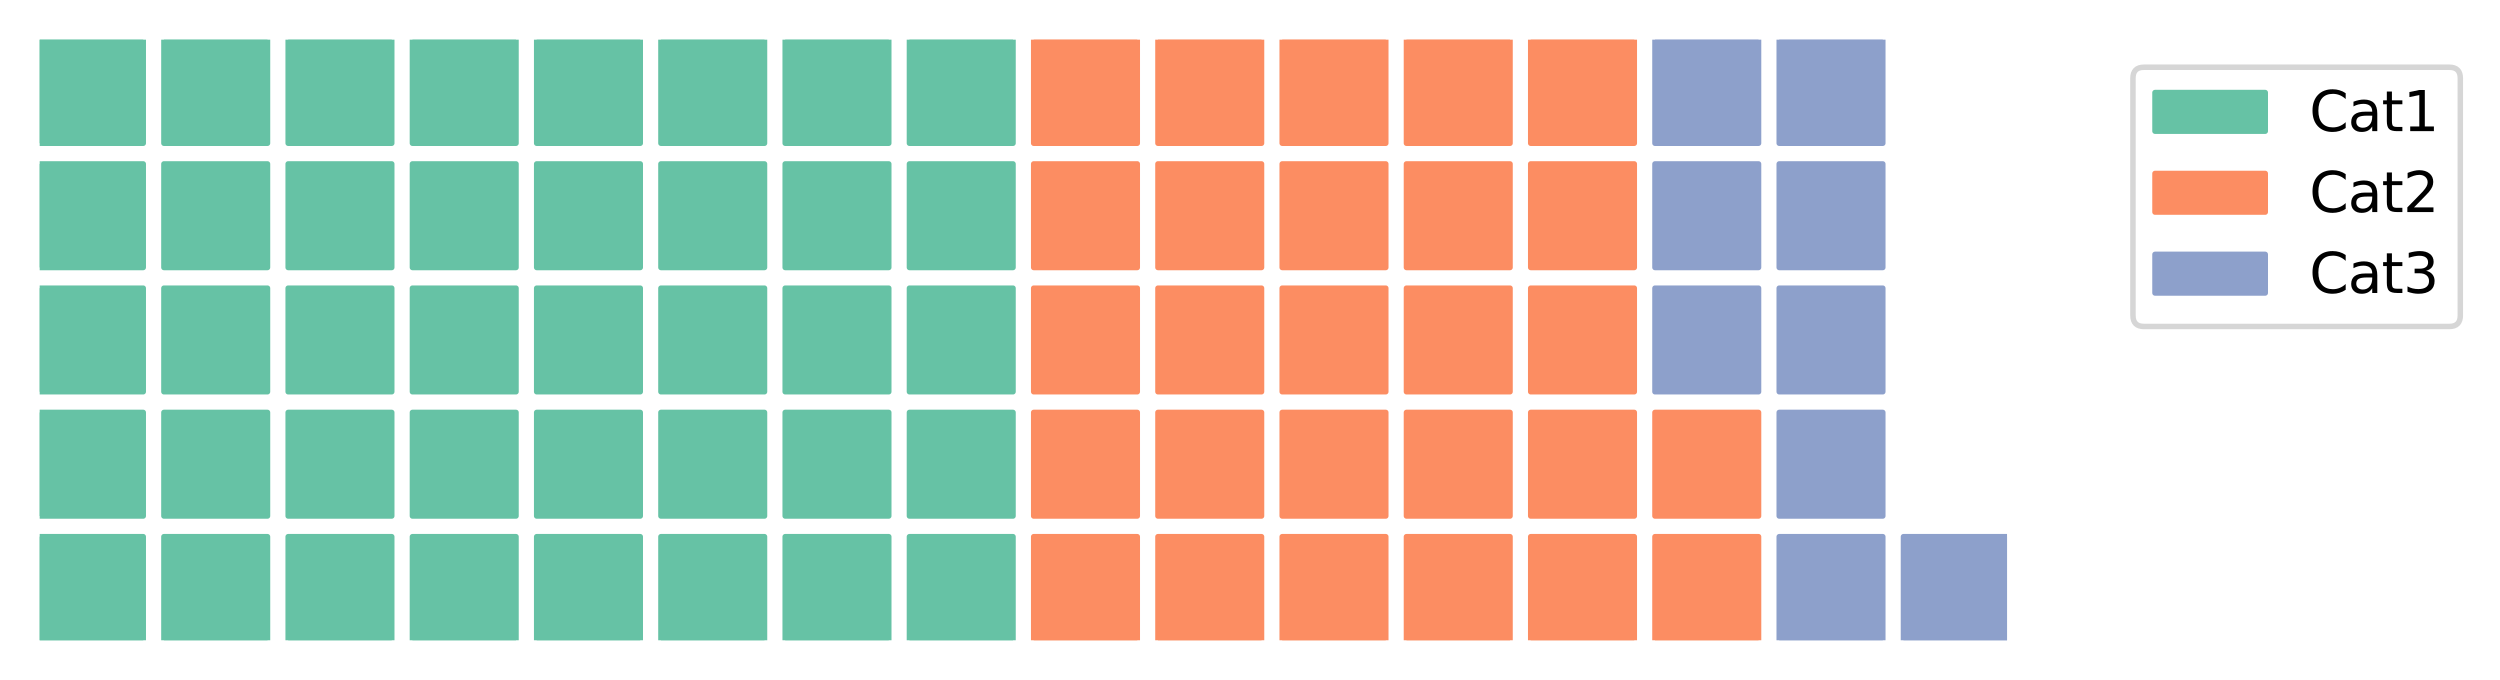 <?xml version="1.0" encoding="utf-8" standalone="no"?>
<!DOCTYPE svg PUBLIC "-//W3C//DTD SVG 1.1//EN"
  "http://www.w3.org/Graphics/SVG/1.1/DTD/svg11.dtd">
<svg xmlns:xlink="http://www.w3.org/1999/xlink" width="453.592pt" height="123.364pt" viewBox="0 0 453.592 123.364" xmlns="http://www.w3.org/2000/svg" version="1.1">
 <defs>
  <style type="text/css">*{stroke-linejoin: round; stroke-linecap: butt}</style>
 </defs>
 <g id="figure_1">
  <g id="patch_1">
   <path d="M 0 123.364 
L 453.592 123.364 
L 453.592 0 
L 0 0 
z
" style="fill: #ffffff"/>
  </g>
  <g id="axes_1">
   <g id="patch_2">
    <path d="M 7.2 116.164 
L 25.987 116.164 
L 25.987 97.377 
L 7.2 97.377 
z
" clip-path="url(#pdaf4f6273a)" style="fill: #66c2a5; stroke: #66c2a5; stroke-linejoin: miter"/>
   </g>
   <g id="patch_3">
    <path d="M 7.2 93.62 
L 25.987 93.62 
L 25.987 74.833 
L 7.2 74.833 
z
" clip-path="url(#pdaf4f6273a)" style="fill: #66c2a5; stroke: #66c2a5; stroke-linejoin: miter"/>
   </g>
   <g id="patch_4">
    <path d="M 7.2 71.075 
L 25.987 71.075 
L 25.987 52.288 
L 7.2 52.288 
z
" clip-path="url(#pdaf4f6273a)" style="fill: #66c2a5; stroke: #66c2a5; stroke-linejoin: miter"/>
   </g>
   <g id="patch_5">
    <path d="M 7.2 48.531 
L 25.987 48.531 
L 25.987 29.744 
L 7.2 29.744 
z
" clip-path="url(#pdaf4f6273a)" style="fill: #66c2a5; stroke: #66c2a5; stroke-linejoin: miter"/>
   </g>
   <g id="patch_6">
    <path d="M 7.2 25.987 
L 25.987 25.987 
L 25.987 7.2 
L 7.2 7.2 
z
" clip-path="url(#pdaf4f6273a)" style="fill: #66c2a5; stroke: #66c2a5; stroke-linejoin: miter"/>
   </g>
   <g id="patch_7">
    <path d="M 29.744 116.164 
L 48.531 116.164 
L 48.531 97.377 
L 29.744 97.377 
z
" clip-path="url(#pdaf4f6273a)" style="fill: #66c2a5; stroke: #66c2a5; stroke-linejoin: miter"/>
   </g>
   <g id="patch_8">
    <path d="M 29.744 93.62 
L 48.531 93.62 
L 48.531 74.833 
L 29.744 74.833 
z
" clip-path="url(#pdaf4f6273a)" style="fill: #66c2a5; stroke: #66c2a5; stroke-linejoin: miter"/>
   </g>
   <g id="patch_9">
    <path d="M 29.744 71.075 
L 48.531 71.075 
L 48.531 52.288 
L 29.744 52.288 
z
" clip-path="url(#pdaf4f6273a)" style="fill: #66c2a5; stroke: #66c2a5; stroke-linejoin: miter"/>
   </g>
   <g id="patch_10">
    <path d="M 29.744 48.531 
L 48.531 48.531 
L 48.531 29.744 
L 29.744 29.744 
z
" clip-path="url(#pdaf4f6273a)" style="fill: #66c2a5; stroke: #66c2a5; stroke-linejoin: miter"/>
   </g>
   <g id="patch_11">
    <path d="M 29.744 25.987 
L 48.531 25.987 
L 48.531 7.2 
L 29.744 7.2 
z
" clip-path="url(#pdaf4f6273a)" style="fill: #66c2a5; stroke: #66c2a5; stroke-linejoin: miter"/>
   </g>
   <g id="patch_12">
    <path d="M 52.288 116.164 
L 71.075 116.164 
L 71.075 97.377 
L 52.288 97.377 
z
" clip-path="url(#pdaf4f6273a)" style="fill: #66c2a5; stroke: #66c2a5; stroke-linejoin: miter"/>
   </g>
   <g id="patch_13">
    <path d="M 52.288 93.62 
L 71.075 93.62 
L 71.075 74.833 
L 52.288 74.833 
z
" clip-path="url(#pdaf4f6273a)" style="fill: #66c2a5; stroke: #66c2a5; stroke-linejoin: miter"/>
   </g>
   <g id="patch_14">
    <path d="M 52.288 71.075 
L 71.075 71.075 
L 71.075 52.288 
L 52.288 52.288 
z
" clip-path="url(#pdaf4f6273a)" style="fill: #66c2a5; stroke: #66c2a5; stroke-linejoin: miter"/>
   </g>
   <g id="patch_15">
    <path d="M 52.288 48.531 
L 71.075 48.531 
L 71.075 29.744 
L 52.288 29.744 
z
" clip-path="url(#pdaf4f6273a)" style="fill: #66c2a5; stroke: #66c2a5; stroke-linejoin: miter"/>
   </g>
   <g id="patch_16">
    <path d="M 52.288 25.987 
L 71.075 25.987 
L 71.075 7.2 
L 52.288 7.2 
z
" clip-path="url(#pdaf4f6273a)" style="fill: #66c2a5; stroke: #66c2a5; stroke-linejoin: miter"/>
   </g>
   <g id="patch_17">
    <path d="M 74.833 116.164 
L 93.62 116.164 
L 93.62 97.377 
L 74.833 97.377 
z
" clip-path="url(#pdaf4f6273a)" style="fill: #66c2a5; stroke: #66c2a5; stroke-linejoin: miter"/>
   </g>
   <g id="patch_18">
    <path d="M 74.833 93.62 
L 93.62 93.62 
L 93.62 74.833 
L 74.833 74.833 
z
" clip-path="url(#pdaf4f6273a)" style="fill: #66c2a5; stroke: #66c2a5; stroke-linejoin: miter"/>
   </g>
   <g id="patch_19">
    <path d="M 74.833 71.075 
L 93.62 71.075 
L 93.62 52.288 
L 74.833 52.288 
z
" clip-path="url(#pdaf4f6273a)" style="fill: #66c2a5; stroke: #66c2a5; stroke-linejoin: miter"/>
   </g>
   <g id="patch_20">
    <path d="M 74.833 48.531 
L 93.62 48.531 
L 93.62 29.744 
L 74.833 29.744 
z
" clip-path="url(#pdaf4f6273a)" style="fill: #66c2a5; stroke: #66c2a5; stroke-linejoin: miter"/>
   </g>
   <g id="patch_21">
    <path d="M 74.833 25.987 
L 93.62 25.987 
L 93.62 7.2 
L 74.833 7.2 
z
" clip-path="url(#pdaf4f6273a)" style="fill: #66c2a5; stroke: #66c2a5; stroke-linejoin: miter"/>
   </g>
   <g id="patch_22">
    <path d="M 97.377 116.164 
L 116.164 116.164 
L 116.164 97.377 
L 97.377 97.377 
z
" clip-path="url(#pdaf4f6273a)" style="fill: #66c2a5; stroke: #66c2a5; stroke-linejoin: miter"/>
   </g>
   <g id="patch_23">
    <path d="M 97.377 93.62 
L 116.164 93.62 
L 116.164 74.833 
L 97.377 74.833 
z
" clip-path="url(#pdaf4f6273a)" style="fill: #66c2a5; stroke: #66c2a5; stroke-linejoin: miter"/>
   </g>
   <g id="patch_24">
    <path d="M 97.377 71.075 
L 116.164 71.075 
L 116.164 52.288 
L 97.377 52.288 
z
" clip-path="url(#pdaf4f6273a)" style="fill: #66c2a5; stroke: #66c2a5; stroke-linejoin: miter"/>
   </g>
   <g id="patch_25">
    <path d="M 97.377 48.531 
L 116.164 48.531 
L 116.164 29.744 
L 97.377 29.744 
z
" clip-path="url(#pdaf4f6273a)" style="fill: #66c2a5; stroke: #66c2a5; stroke-linejoin: miter"/>
   </g>
   <g id="patch_26">
    <path d="M 97.377 25.987 
L 116.164 25.987 
L 116.164 7.2 
L 97.377 7.2 
z
" clip-path="url(#pdaf4f6273a)" style="fill: #66c2a5; stroke: #66c2a5; stroke-linejoin: miter"/>
   </g>
   <g id="patch_27">
    <path d="M 119.921 116.164 
L 138.708 116.164 
L 138.708 97.377 
L 119.921 97.377 
z
" clip-path="url(#pdaf4f6273a)" style="fill: #66c2a5; stroke: #66c2a5; stroke-linejoin: miter"/>
   </g>
   <g id="patch_28">
    <path d="M 119.921 93.62 
L 138.708 93.62 
L 138.708 74.833 
L 119.921 74.833 
z
" clip-path="url(#pdaf4f6273a)" style="fill: #66c2a5; stroke: #66c2a5; stroke-linejoin: miter"/>
   </g>
   <g id="patch_29">
    <path d="M 119.921 71.075 
L 138.708 71.075 
L 138.708 52.288 
L 119.921 52.288 
z
" clip-path="url(#pdaf4f6273a)" style="fill: #66c2a5; stroke: #66c2a5; stroke-linejoin: miter"/>
   </g>
   <g id="patch_30">
    <path d="M 119.921 48.531 
L 138.708 48.531 
L 138.708 29.744 
L 119.921 29.744 
z
" clip-path="url(#pdaf4f6273a)" style="fill: #66c2a5; stroke: #66c2a5; stroke-linejoin: miter"/>
   </g>
   <g id="patch_31">
    <path d="M 119.921 25.987 
L 138.708 25.987 
L 138.708 7.2 
L 119.921 7.2 
z
" clip-path="url(#pdaf4f6273a)" style="fill: #66c2a5; stroke: #66c2a5; stroke-linejoin: miter"/>
   </g>
   <g id="patch_32">
    <path d="M 142.465 116.164 
L 161.252 116.164 
L 161.252 97.377 
L 142.465 97.377 
z
" clip-path="url(#pdaf4f6273a)" style="fill: #66c2a5; stroke: #66c2a5; stroke-linejoin: miter"/>
   </g>
   <g id="patch_33">
    <path d="M 142.465 93.62 
L 161.252 93.62 
L 161.252 74.833 
L 142.465 74.833 
z
" clip-path="url(#pdaf4f6273a)" style="fill: #66c2a5; stroke: #66c2a5; stroke-linejoin: miter"/>
   </g>
   <g id="patch_34">
    <path d="M 142.465 71.075 
L 161.252 71.075 
L 161.252 52.288 
L 142.465 52.288 
z
" clip-path="url(#pdaf4f6273a)" style="fill: #66c2a5; stroke: #66c2a5; stroke-linejoin: miter"/>
   </g>
   <g id="patch_35">
    <path d="M 142.465 48.531 
L 161.252 48.531 
L 161.252 29.744 
L 142.465 29.744 
z
" clip-path="url(#pdaf4f6273a)" style="fill: #66c2a5; stroke: #66c2a5; stroke-linejoin: miter"/>
   </g>
   <g id="patch_36">
    <path d="M 142.465 25.987 
L 161.252 25.987 
L 161.252 7.2 
L 142.465 7.2 
z
" clip-path="url(#pdaf4f6273a)" style="fill: #66c2a5; stroke: #66c2a5; stroke-linejoin: miter"/>
   </g>
   <g id="patch_37">
    <path d="M 165.01 116.164 
L 183.796 116.164 
L 183.796 97.377 
L 165.01 97.377 
z
" clip-path="url(#pdaf4f6273a)" style="fill: #66c2a5; stroke: #66c2a5; stroke-linejoin: miter"/>
   </g>
   <g id="patch_38">
    <path d="M 165.01 93.62 
L 183.796 93.62 
L 183.796 74.833 
L 165.01 74.833 
z
" clip-path="url(#pdaf4f6273a)" style="fill: #66c2a5; stroke: #66c2a5; stroke-linejoin: miter"/>
   </g>
   <g id="patch_39">
    <path d="M 165.01 71.075 
L 183.796 71.075 
L 183.796 52.288 
L 165.01 52.288 
z
" clip-path="url(#pdaf4f6273a)" style="fill: #66c2a5; stroke: #66c2a5; stroke-linejoin: miter"/>
   </g>
   <g id="patch_40">
    <path d="M 165.01 48.531 
L 183.796 48.531 
L 183.796 29.744 
L 165.01 29.744 
z
" clip-path="url(#pdaf4f6273a)" style="fill: #66c2a5; stroke: #66c2a5; stroke-linejoin: miter"/>
   </g>
   <g id="patch_41">
    <path d="M 165.01 25.987 
L 183.796 25.987 
L 183.796 7.2 
L 165.01 7.2 
z
" clip-path="url(#pdaf4f6273a)" style="fill: #66c2a5; stroke: #66c2a5; stroke-linejoin: miter"/>
   </g>
   <g id="patch_42">
    <path d="M 187.554 116.164 
L 206.341 116.164 
L 206.341 97.377 
L 187.554 97.377 
z
" clip-path="url(#pdaf4f6273a)" style="fill: #fc8d62; stroke: #fc8d62; stroke-linejoin: miter"/>
   </g>
   <g id="patch_43">
    <path d="M 187.554 93.62 
L 206.341 93.62 
L 206.341 74.833 
L 187.554 74.833 
z
" clip-path="url(#pdaf4f6273a)" style="fill: #fc8d62; stroke: #fc8d62; stroke-linejoin: miter"/>
   </g>
   <g id="patch_44">
    <path d="M 187.554 71.075 
L 206.341 71.075 
L 206.341 52.288 
L 187.554 52.288 
z
" clip-path="url(#pdaf4f6273a)" style="fill: #fc8d62; stroke: #fc8d62; stroke-linejoin: miter"/>
   </g>
   <g id="patch_45">
    <path d="M 187.554 48.531 
L 206.341 48.531 
L 206.341 29.744 
L 187.554 29.744 
z
" clip-path="url(#pdaf4f6273a)" style="fill: #fc8d62; stroke: #fc8d62; stroke-linejoin: miter"/>
   </g>
   <g id="patch_46">
    <path d="M 187.554 25.987 
L 206.341 25.987 
L 206.341 7.2 
L 187.554 7.2 
z
" clip-path="url(#pdaf4f6273a)" style="fill: #fc8d62; stroke: #fc8d62; stroke-linejoin: miter"/>
   </g>
   <g id="patch_47">
    <path d="M 210.098 116.164 
L 228.885 116.164 
L 228.885 97.377 
L 210.098 97.377 
z
" clip-path="url(#pdaf4f6273a)" style="fill: #fc8d62; stroke: #fc8d62; stroke-linejoin: miter"/>
   </g>
   <g id="patch_48">
    <path d="M 210.098 93.62 
L 228.885 93.62 
L 228.885 74.833 
L 210.098 74.833 
z
" clip-path="url(#pdaf4f6273a)" style="fill: #fc8d62; stroke: #fc8d62; stroke-linejoin: miter"/>
   </g>
   <g id="patch_49">
    <path d="M 210.098 71.075 
L 228.885 71.075 
L 228.885 52.288 
L 210.098 52.288 
z
" clip-path="url(#pdaf4f6273a)" style="fill: #fc8d62; stroke: #fc8d62; stroke-linejoin: miter"/>
   </g>
   <g id="patch_50">
    <path d="M 210.098 48.531 
L 228.885 48.531 
L 228.885 29.744 
L 210.098 29.744 
z
" clip-path="url(#pdaf4f6273a)" style="fill: #fc8d62; stroke: #fc8d62; stroke-linejoin: miter"/>
   </g>
   <g id="patch_51">
    <path d="M 210.098 25.987 
L 228.885 25.987 
L 228.885 7.2 
L 210.098 7.2 
z
" clip-path="url(#pdaf4f6273a)" style="fill: #fc8d62; stroke: #fc8d62; stroke-linejoin: miter"/>
   </g>
   <g id="patch_52">
    <path d="M 232.642 116.164 
L 251.429 116.164 
L 251.429 97.377 
L 232.642 97.377 
z
" clip-path="url(#pdaf4f6273a)" style="fill: #fc8d62; stroke: #fc8d62; stroke-linejoin: miter"/>
   </g>
   <g id="patch_53">
    <path d="M 232.642 93.62 
L 251.429 93.62 
L 251.429 74.833 
L 232.642 74.833 
z
" clip-path="url(#pdaf4f6273a)" style="fill: #fc8d62; stroke: #fc8d62; stroke-linejoin: miter"/>
   </g>
   <g id="patch_54">
    <path d="M 232.642 71.075 
L 251.429 71.075 
L 251.429 52.288 
L 232.642 52.288 
z
" clip-path="url(#pdaf4f6273a)" style="fill: #fc8d62; stroke: #fc8d62; stroke-linejoin: miter"/>
   </g>
   <g id="patch_55">
    <path d="M 232.642 48.531 
L 251.429 48.531 
L 251.429 29.744 
L 232.642 29.744 
z
" clip-path="url(#pdaf4f6273a)" style="fill: #fc8d62; stroke: #fc8d62; stroke-linejoin: miter"/>
   </g>
   <g id="patch_56">
    <path d="M 232.642 25.987 
L 251.429 25.987 
L 251.429 7.2 
L 232.642 7.2 
z
" clip-path="url(#pdaf4f6273a)" style="fill: #fc8d62; stroke: #fc8d62; stroke-linejoin: miter"/>
   </g>
   <g id="patch_57">
    <path d="M 255.186 116.164 
L 273.973 116.164 
L 273.973 97.377 
L 255.186 97.377 
z
" clip-path="url(#pdaf4f6273a)" style="fill: #fc8d62; stroke: #fc8d62; stroke-linejoin: miter"/>
   </g>
   <g id="patch_58">
    <path d="M 255.186 93.62 
L 273.973 93.62 
L 273.973 74.833 
L 255.186 74.833 
z
" clip-path="url(#pdaf4f6273a)" style="fill: #fc8d62; stroke: #fc8d62; stroke-linejoin: miter"/>
   </g>
   <g id="patch_59">
    <path d="M 255.186 71.075 
L 273.973 71.075 
L 273.973 52.288 
L 255.186 52.288 
z
" clip-path="url(#pdaf4f6273a)" style="fill: #fc8d62; stroke: #fc8d62; stroke-linejoin: miter"/>
   </g>
   <g id="patch_60">
    <path d="M 255.186 48.531 
L 273.973 48.531 
L 273.973 29.744 
L 255.186 29.744 
z
" clip-path="url(#pdaf4f6273a)" style="fill: #fc8d62; stroke: #fc8d62; stroke-linejoin: miter"/>
   </g>
   <g id="patch_61">
    <path d="M 255.186 25.987 
L 273.973 25.987 
L 273.973 7.2 
L 255.186 7.2 
z
" clip-path="url(#pdaf4f6273a)" style="fill: #fc8d62; stroke: #fc8d62; stroke-linejoin: miter"/>
   </g>
   <g id="patch_62">
    <path d="M 277.731 116.164 
L 296.518 116.164 
L 296.518 97.377 
L 277.731 97.377 
z
" clip-path="url(#pdaf4f6273a)" style="fill: #fc8d62; stroke: #fc8d62; stroke-linejoin: miter"/>
   </g>
   <g id="patch_63">
    <path d="M 277.731 93.62 
L 296.518 93.62 
L 296.518 74.833 
L 277.731 74.833 
z
" clip-path="url(#pdaf4f6273a)" style="fill: #fc8d62; stroke: #fc8d62; stroke-linejoin: miter"/>
   </g>
   <g id="patch_64">
    <path d="M 277.731 71.075 
L 296.518 71.075 
L 296.518 52.288 
L 277.731 52.288 
z
" clip-path="url(#pdaf4f6273a)" style="fill: #fc8d62; stroke: #fc8d62; stroke-linejoin: miter"/>
   </g>
   <g id="patch_65">
    <path d="M 277.731 48.531 
L 296.518 48.531 
L 296.518 29.744 
L 277.731 29.744 
z
" clip-path="url(#pdaf4f6273a)" style="fill: #fc8d62; stroke: #fc8d62; stroke-linejoin: miter"/>
   </g>
   <g id="patch_66">
    <path d="M 277.731 25.987 
L 296.518 25.987 
L 296.518 7.2 
L 277.731 7.2 
z
" clip-path="url(#pdaf4f6273a)" style="fill: #fc8d62; stroke: #fc8d62; stroke-linejoin: miter"/>
   </g>
   <g id="patch_67">
    <path d="M 300.275 116.164 
L 319.062 116.164 
L 319.062 97.377 
L 300.275 97.377 
z
" clip-path="url(#pdaf4f6273a)" style="fill: #fc8d62; stroke: #fc8d62; stroke-linejoin: miter"/>
   </g>
   <g id="patch_68">
    <path d="M 300.275 93.62 
L 319.062 93.62 
L 319.062 74.833 
L 300.275 74.833 
z
" clip-path="url(#pdaf4f6273a)" style="fill: #fc8d62; stroke: #fc8d62; stroke-linejoin: miter"/>
   </g>
   <g id="patch_69">
    <path d="M 300.275 71.075 
L 319.062 71.075 
L 319.062 52.288 
L 300.275 52.288 
z
" clip-path="url(#pdaf4f6273a)" style="fill: #8da0cb; stroke: #8da0cb; stroke-linejoin: miter"/>
   </g>
   <g id="patch_70">
    <path d="M 300.275 48.531 
L 319.062 48.531 
L 319.062 29.744 
L 300.275 29.744 
z
" clip-path="url(#pdaf4f6273a)" style="fill: #8da0cb; stroke: #8da0cb; stroke-linejoin: miter"/>
   </g>
   <g id="patch_71">
    <path d="M 300.275 25.987 
L 319.062 25.987 
L 319.062 7.2 
L 300.275 7.2 
z
" clip-path="url(#pdaf4f6273a)" style="fill: #8da0cb; stroke: #8da0cb; stroke-linejoin: miter"/>
   </g>
   <g id="patch_72">
    <path d="M 322.819 116.164 
L 341.606 116.164 
L 341.606 97.377 
L 322.819 97.377 
z
" clip-path="url(#pdaf4f6273a)" style="fill: #8da0cb; stroke: #8da0cb; stroke-linejoin: miter"/>
   </g>
   <g id="patch_73">
    <path d="M 322.819 93.62 
L 341.606 93.62 
L 341.606 74.833 
L 322.819 74.833 
z
" clip-path="url(#pdaf4f6273a)" style="fill: #8da0cb; stroke: #8da0cb; stroke-linejoin: miter"/>
   </g>
   <g id="patch_74">
    <path d="M 322.819 71.075 
L 341.606 71.075 
L 341.606 52.288 
L 322.819 52.288 
z
" clip-path="url(#pdaf4f6273a)" style="fill: #8da0cb; stroke: #8da0cb; stroke-linejoin: miter"/>
   </g>
   <g id="patch_75">
    <path d="M 322.819 48.531 
L 341.606 48.531 
L 341.606 29.744 
L 322.819 29.744 
z
" clip-path="url(#pdaf4f6273a)" style="fill: #8da0cb; stroke: #8da0cb; stroke-linejoin: miter"/>
   </g>
   <g id="patch_76">
    <path d="M 322.819 25.987 
L 341.606 25.987 
L 341.606 7.2 
L 322.819 7.2 
z
" clip-path="url(#pdaf4f6273a)" style="fill: #8da0cb; stroke: #8da0cb; stroke-linejoin: miter"/>
   </g>
   <g id="patch_77">
    <path d="M 345.363 116.164 
L 364.15 116.164 
L 364.15 97.377 
L 345.363 97.377 
z
" clip-path="url(#pdaf4f6273a)" style="fill: #8da0cb; stroke: #8da0cb; stroke-linejoin: miter"/>
   </g>
   <g id="legend_1">
    <g id="patch_78">
     <path d="M 388.998 59.234 
L 444.392 59.234 
Q 446.392 59.234 446.392 57.234 
L 446.392 14.2 
Q 446.392 12.2 444.392 12.2 
L 388.998 12.2 
Q 386.998 12.2 386.998 14.2 
L 386.998 57.234 
Q 386.998 59.234 388.998 59.234 
z
" style="fill: #ffffff; opacity: 0.8; stroke: #cccccc; stroke-linejoin: miter"/>
    </g>
    <g id="patch_79">
     <path d="M 390.998 23.798 
L 410.998 23.798 
L 410.998 16.798 
L 390.998 16.798 
z
" style="fill: #66c2a5; stroke: #66c2a5; stroke-linejoin: miter"/>
    </g>
    <g id="text_1">
     <!-- Cat1 -->
     <g transform="translate(418.998 23.798)scale(0.1 -0.1)">
      <defs>
       <path id="DejaVuSans-43" d="M 4122 4306 
L 4122 3641 
Q 3803 3938 3442 4084 
Q 3081 4231 2675 4231 
Q 1875 4231 1450 3742 
Q 1025 3253 1025 2328 
Q 1025 1406 1450 917 
Q 1875 428 2675 428 
Q 3081 428 3442 575 
Q 3803 722 4122 1019 
L 4122 359 
Q 3791 134 3420 21 
Q 3050 -91 2638 -91 
Q 1578 -91 968 557 
Q 359 1206 359 2328 
Q 359 3453 968 4101 
Q 1578 4750 2638 4750 
Q 3056 4750 3426 4639 
Q 3797 4528 4122 4306 
z
" transform="scale(0.016)"/>
       <path id="DejaVuSans-61" d="M 2194 1759 
Q 1497 1759 1228 1600 
Q 959 1441 959 1056 
Q 959 750 1161 570 
Q 1363 391 1709 391 
Q 2188 391 2477 730 
Q 2766 1069 2766 1631 
L 2766 1759 
L 2194 1759 
z
M 3341 1997 
L 3341 0 
L 2766 0 
L 2766 531 
Q 2569 213 2275 61 
Q 1981 -91 1556 -91 
Q 1019 -91 701 211 
Q 384 513 384 1019 
Q 384 1609 779 1909 
Q 1175 2209 1959 2209 
L 2766 2209 
L 2766 2266 
Q 2766 2663 2505 2880 
Q 2244 3097 1772 3097 
Q 1472 3097 1187 3025 
Q 903 2953 641 2809 
L 641 3341 
Q 956 3463 1253 3523 
Q 1550 3584 1831 3584 
Q 2591 3584 2966 3190 
Q 3341 2797 3341 1997 
z
" transform="scale(0.016)"/>
       <path id="DejaVuSans-74" d="M 1172 4494 
L 1172 3500 
L 2356 3500 
L 2356 3053 
L 1172 3053 
L 1172 1153 
Q 1172 725 1289 603 
Q 1406 481 1766 481 
L 2356 481 
L 2356 0 
L 1766 0 
Q 1100 0 847 248 
Q 594 497 594 1153 
L 594 3053 
L 172 3053 
L 172 3500 
L 594 3500 
L 594 4494 
L 1172 4494 
z
" transform="scale(0.016)"/>
       <path id="DejaVuSans-31" d="M 794 531 
L 1825 531 
L 1825 4091 
L 703 3866 
L 703 4441 
L 1819 4666 
L 2450 4666 
L 2450 531 
L 3481 531 
L 3481 0 
L 794 0 
L 794 531 
z
" transform="scale(0.016)"/>
      </defs>
      <use xlink:href="#DejaVuSans-43"/>
      <use xlink:href="#DejaVuSans-61" x="69.824"/>
      <use xlink:href="#DejaVuSans-74" x="131.104"/>
      <use xlink:href="#DejaVuSans-31" x="170.312"/>
     </g>
    </g>
    <g id="patch_80">
     <path d="M 390.998 38.477 
L 410.998 38.477 
L 410.998 31.477 
L 390.998 31.477 
z
" style="fill: #fc8d62; stroke: #fc8d62; stroke-linejoin: miter"/>
    </g>
    <g id="text_2">
     <!-- Cat2 -->
     <g transform="translate(418.998 38.477)scale(0.1 -0.1)">
      <defs>
       <path id="DejaVuSans-32" d="M 1228 531 
L 3431 531 
L 3431 0 
L 469 0 
L 469 531 
Q 828 903 1448 1529 
Q 2069 2156 2228 2338 
Q 2531 2678 2651 2914 
Q 2772 3150 2772 3378 
Q 2772 3750 2511 3984 
Q 2250 4219 1831 4219 
Q 1534 4219 1204 4116 
Q 875 4013 500 3803 
L 500 4441 
Q 881 4594 1212 4672 
Q 1544 4750 1819 4750 
Q 2544 4750 2975 4387 
Q 3406 4025 3406 3419 
Q 3406 3131 3298 2873 
Q 3191 2616 2906 2266 
Q 2828 2175 2409 1742 
Q 1991 1309 1228 531 
z
" transform="scale(0.016)"/>
      </defs>
      <use xlink:href="#DejaVuSans-43"/>
      <use xlink:href="#DejaVuSans-61" x="69.824"/>
      <use xlink:href="#DejaVuSans-74" x="131.104"/>
      <use xlink:href="#DejaVuSans-32" x="170.312"/>
     </g>
    </g>
    <g id="patch_81">
     <path d="M 390.998 53.155 
L 410.998 53.155 
L 410.998 46.155 
L 390.998 46.155 
z
" style="fill: #8da0cb; stroke: #8da0cb; stroke-linejoin: miter"/>
    </g>
    <g id="text_3">
     <!-- Cat3 -->
     <g transform="translate(418.998 53.155)scale(0.1 -0.1)">
      <defs>
       <path id="DejaVuSans-33" d="M 2597 2516 
Q 3050 2419 3304 2112 
Q 3559 1806 3559 1356 
Q 3559 666 3084 287 
Q 2609 -91 1734 -91 
Q 1441 -91 1130 -33 
Q 819 25 488 141 
L 488 750 
Q 750 597 1062 519 
Q 1375 441 1716 441 
Q 2309 441 2620 675 
Q 2931 909 2931 1356 
Q 2931 1769 2642 2001 
Q 2353 2234 1838 2234 
L 1294 2234 
L 1294 2753 
L 1863 2753 
Q 2328 2753 2575 2939 
Q 2822 3125 2822 3475 
Q 2822 3834 2567 4026 
Q 2313 4219 1838 4219 
Q 1578 4219 1281 4162 
Q 984 4106 628 3988 
L 628 4550 
Q 988 4650 1302 4700 
Q 1616 4750 1894 4750 
Q 2613 4750 3031 4423 
Q 3450 4097 3450 3541 
Q 3450 3153 3228 2886 
Q 3006 2619 2597 2516 
z
" transform="scale(0.016)"/>
      </defs>
      <use xlink:href="#DejaVuSans-43"/>
      <use xlink:href="#DejaVuSans-61" x="69.824"/>
      <use xlink:href="#DejaVuSans-74" x="131.104"/>
      <use xlink:href="#DejaVuSans-33" x="170.312"/>
     </g>
    </g>
   </g>
  </g>
 </g>
 <defs>
  <clipPath id="pdaf4f6273a">
   <rect x="7.2" y="7.2" width="356.95" height="108.964"/>
  </clipPath>
 </defs>
</svg>
